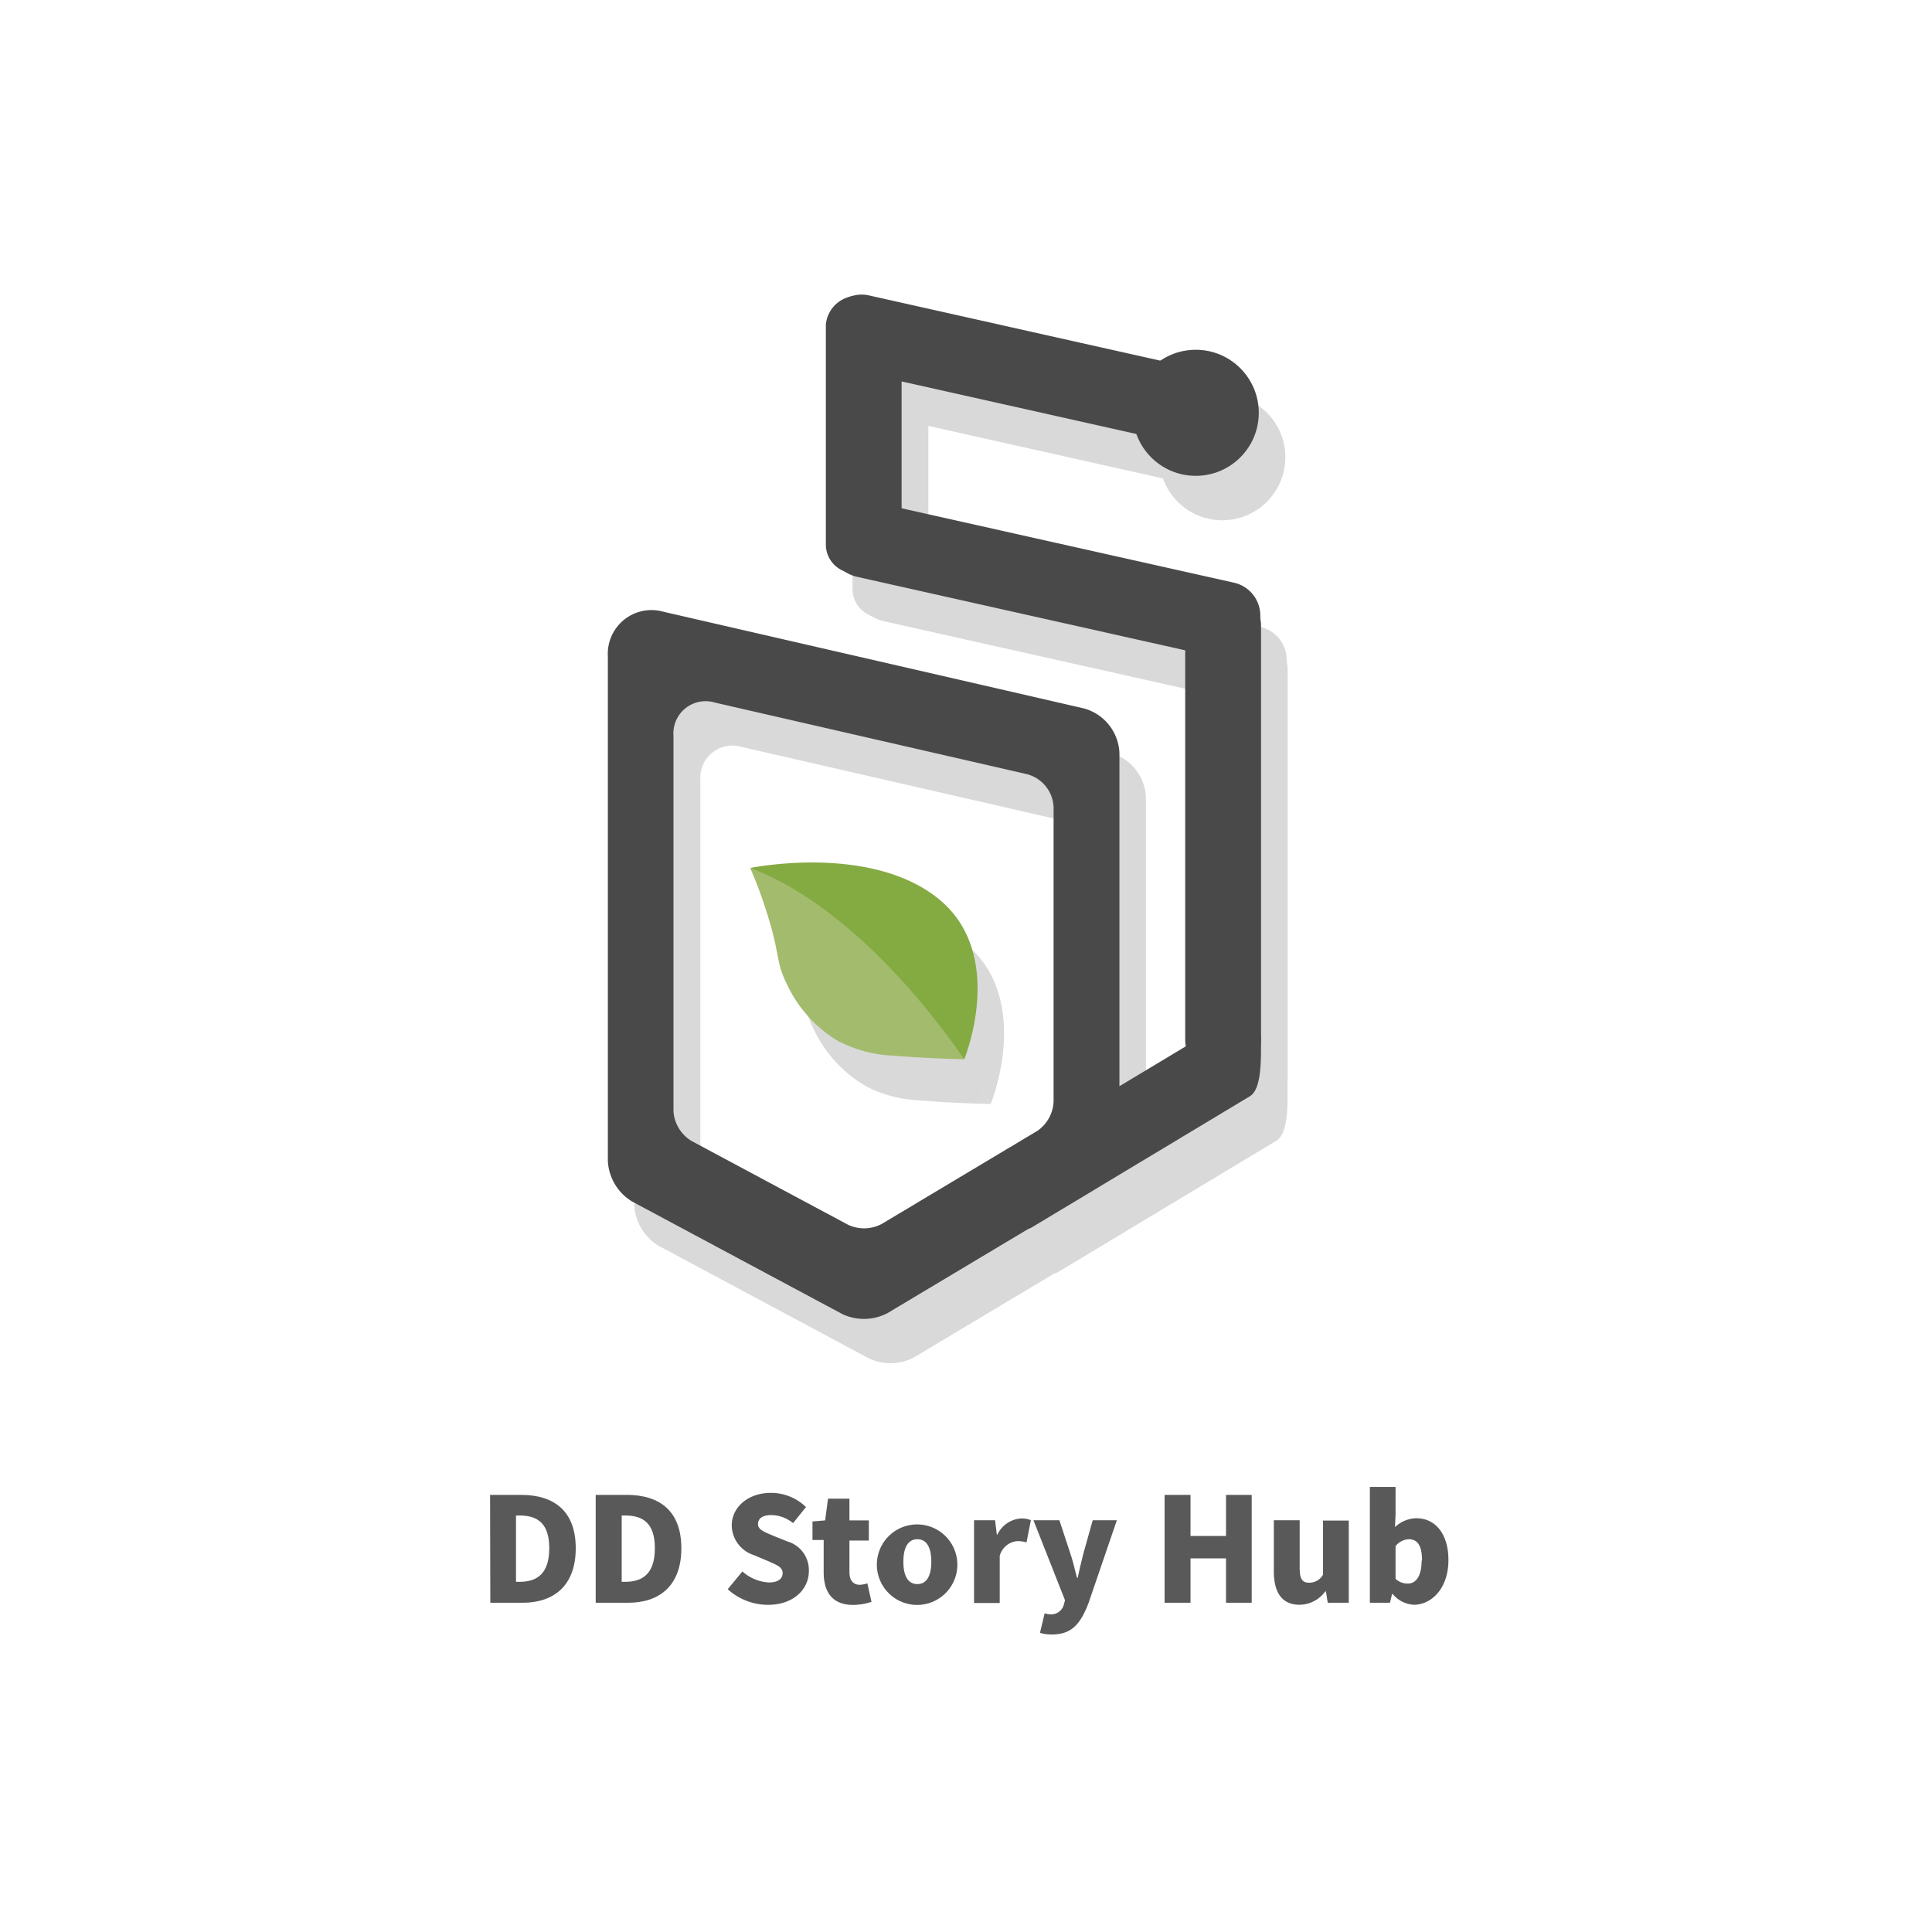 <svg xmlns="http://www.w3.org/2000/svg" viewBox="0 0 240 240"><g style="isolation:isolate"><path d="M60.88,185.7h3.85c4.09,0,6.79,2,6.79,6.63s-2.7,6.77-6.61,6.77h-4Zm3.66,10.8c2.16,0,3.69-1,3.69-4.17s-1.53-4.07-3.69-4.07H64.1v8.24Z" style="fill:#595959"/><path d="M74,185.7h3.86c4.08,0,6.78,2,6.78,6.63s-2.7,6.77-6.6,6.77H74Zm3.66,10.8c2.16,0,3.69-1,3.69-4.17s-1.53-4.07-3.69-4.07h-.43v8.24Z" style="fill:#595959"/><path d="M90.4,197.42l1.82-2.21a5.42,5.42,0,0,0,3.26,1.37c1.19,0,1.74-.45,1.74-1.18s-.73-1-1.89-1.51l-1.71-.72a3.93,3.93,0,0,1-2.72-3.67c0-2.25,2-4.05,4.87-4.05a6.23,6.23,0,0,1,4.35,1.76l-1.6,2a4.33,4.33,0,0,0-2.75-1c-1,0-1.61.4-1.61,1.12s.85,1,2,1.49l1.67.67a3.7,3.7,0,0,1,2.65,3.67c0,2.24-1.87,4.2-5.11,4.2A7.5,7.5,0,0,1,90.4,197.42Z" style="fill:#595959"/><path d="M102.32,195.3v-4h-1.39V189l1.57-.13.36-2.7h2.66v2.7h2.41v2.5h-2.41v3.91c0,1.13.54,1.59,1.3,1.59a3.65,3.65,0,0,0,.93-.18l.51,2.3a7.59,7.59,0,0,1-2.32.38C103.36,199.35,102.32,197.73,102.32,195.3Z" style="fill:#595959"/><path d="M108.94,194a5,5,0,1,1,5,5.37A5,5,0,0,1,108.94,194Zm6.75,0c0-1.71-.54-2.79-1.73-2.79s-1.74,1.08-1.74,2.79.54,2.78,1.74,2.78S115.69,195.68,115.69,194Z" style="fill:#595959"/><path d="M121,188.85h2.61l.22,1.78h.07a3.5,3.5,0,0,1,2.92-2,3,3,0,0,1,1.24.21l-.54,2.76a4.2,4.2,0,0,0-1.12-.16,2.49,2.49,0,0,0-2.21,1.83v5.86H121Z" style="fill:#595959"/><path d="M129.19,202.84l.58-2.43a3.28,3.28,0,0,0,.68.13,1.64,1.64,0,0,0,1.71-1.23l.14-.52-3.92-9.94h3.22L133,193.1c.31.94.52,1.89.79,2.9h.09c.2-1,.44-1.93.67-2.9l1.19-4.25h3l-3.51,10.26c-1,2.63-2.11,3.93-4.54,3.93A4.84,4.84,0,0,1,129.19,202.84Z" style="fill:#595959"/><path d="M144.67,185.7h3.22v5.1h4.41v-5.1h3.19v13.4H152.3v-5.51h-4.41v5.51h-3.22Z" style="fill:#595959"/><path d="M158.24,195.19v-6.34h3.21v5.94c0,1.43.38,1.82,1.19,1.82a1.94,1.94,0,0,0,1.71-1v-6.72h3.2V199.1h-2.61l-.23-1.41h-.08a4,4,0,0,1-3.2,1.66C159.2,199.35,158.24,197.75,158.24,195.19Z" style="fill:#595959"/><path d="M173,198h-.07l-.26,1.1h-2.5V184.71h3.19v3.46l-.07,1.53a4,4,0,0,1,2.64-1.1c2.45,0,4,2.05,4,5.18,0,3.55-2.11,5.57-4.3,5.57A3.63,3.63,0,0,1,173,198Zm3.65-4.14c0-1.8-.52-2.65-1.65-2.65a2.2,2.2,0,0,0-1.64.86v4.06a2.22,2.22,0,0,0,1.53.59C175.81,196.72,176.6,195.91,176.6,193.86Z" style="fill:#595959"/></g><path d="M96.49,113.33c.52,1.2,1.26,3,2,5.35,1.8,5.6,1.09,6.17,2.61,9.21a16.19,16.19,0,0,0,6.62,7.12l.09.05a15.87,15.87,0,0,0,6.24,1.62c4.68.39,9,.46,9,.46s-6.79-10.85-16.41-18C103.34,116.64,101.34,114.6,96.49,113.33Z" style="fill:#d9d9d9"/><path d="M96.49,113.33s14.93-3.08,23.43,3.88,3.15,19.93,3.15,19.93S111.32,118.87,96.49,113.33Z" style="fill:#d9d9d9"/><path d="M158.55,141.71,131.47,158a1.64,1.64,0,0,1-2.26-.56L126,152.14a1.62,1.62,0,0,1,.55-2.22l28.49-17.12a1.62,1.62,0,0,1,2.22.56l2.64.87C160,137,160.08,140.79,158.55,141.71Z" style="fill:#d9d9d9"/><circle cx="151.84" cy="56.8" r="7.83" style="fill:#d9d9d9"/><path d="M129.54,104.23h51.34a4.51,4.51,0,0,1,4.51,4.51v.46a4.45,4.45,0,0,1-4.45,4.45h-51.4a4.45,4.45,0,0,1-4.45-4.45v-.53a4.45,4.45,0,0,1,4.45-4.45Z" transform="translate(264.18 -46.3) rotate(90)" style="fill:#d9d9d9"/><path d="M109.72,46.37h39A4.23,4.23,0,0,1,153,50.59V51.7a4.2,4.2,0,0,1-4.2,4.2h-38.5a4.76,4.76,0,0,1-4.76-4.76v-.57a4.2,4.2,0,0,1,4.2-4.2Z" transform="translate(14.29 -27) rotate(12.62)" style="fill:#d9d9d9"/><path d="M115.32,48.13v25a3.58,3.58,0,0,1-3.59,3.59h-2.26a3.56,3.56,0,0,1-3.57-3.56V45.83a4,4,0,0,1,3.57-3.56h0A5.85,5.85,0,0,1,115.32,48.13Z" style="fill:#d9d9d9"/><path d="M109.69,72.71h46.39a4.19,4.19,0,0,1,4.19,4.19v1.17a4.16,4.16,0,0,1-4.16,4.16h-45.8a4.79,4.79,0,0,1-4.79-4.79v-.58a4.16,4.16,0,0,1,4.16-4.16Z" transform="translate(20.14 -27.17) rotate(12.62)" style="fill:#d9d9d9"/><path d="M137.93,93.51l-52.19-12a5.43,5.43,0,0,0-6.94,5.52v62.72a6.26,6.26,0,0,0,3,5l26.15,14a6.28,6.28,0,0,0,5.59-.13l26.05-15.58a6.34,6.34,0,0,0,2.76-4.87V99A6,6,0,0,0,137.93,93.51Zm-3.75,48.86a4.67,4.67,0,0,1-2.05,3.61l-19.36,11.59a4.68,4.68,0,0,1-4.16.09L89.18,147.23A4.63,4.63,0,0,1,87,143.52V96.9a4,4,0,0,1,5.15-4.11l38.8,8.9a4.42,4.42,0,0,1,3.27,4.11Z" style="fill:#d9d9d9"/><path d="M93.19,107.82c.52,1.2,1.26,3,2,5.34,1.81,5.61,1.09,6.18,2.62,9.22a16.19,16.19,0,0,0,6.61,7.12l.09,0a15.57,15.57,0,0,0,6.24,1.62c4.68.39,9,.46,9,.46s-6.78-10.85-16.41-18C100.05,111.12,98.05,109.08,93.19,107.82Z" style="fill:#a3bb6d"/><path d="M93.19,107.82s14.94-3.08,23.44,3.87,3.14,19.93,3.14,19.93S108,113.36,93.19,107.82Z" style="fill:#84aa42"/><path d="M155.25,136.19l-27.08,16.28a1.66,1.66,0,0,1-2.26-.57l-3.17-5.27a1.62,1.62,0,0,1,.55-2.22l28.49-17.12a1.62,1.62,0,0,1,2.22.55l2.64.87C156.65,131.45,156.78,135.28,155.25,136.19Z" style="fill:#494949"/><circle cx="148.54" cy="51.28" r="7.83" style="fill:#494949"/><path d="M126.24,98.72h51.34a4.51,4.51,0,0,1,4.51,4.51v.46a4.45,4.45,0,0,1-4.45,4.45h-51.4a4.45,4.45,0,0,1-4.45-4.45v-.53A4.45,4.45,0,0,1,126.24,98.72Z" transform="translate(255.37 -48.51) rotate(90)" style="fill:#494949"/><path d="M106.42,40.85h39a4.23,4.23,0,0,1,4.23,4.23v1.11a4.2,4.2,0,0,1-4.2,4.2H107a4.76,4.76,0,0,1-4.76-4.76V45A4.2,4.2,0,0,1,106.42,40.85Z" transform="translate(13.01 -26.42) rotate(12.62)" style="fill:#494949"/><path d="M112,42.61v25a3.59,3.59,0,0,1-3.59,3.59h-2.26a3.56,3.56,0,0,1-3.56-3.57V40.32a3.94,3.94,0,0,1,3.56-3.56h0A5.85,5.85,0,0,1,112,42.61Z" style="fill:#494949"/><path d="M106.39,67.2h46.39A4.19,4.19,0,0,1,157,71.39v1.17a4.16,4.16,0,0,1-4.16,4.16H107a4.79,4.79,0,0,1-4.79-4.79v-.58a4.16,4.16,0,0,1,4.16-4.16Z" transform="translate(18.85 -26.58) rotate(12.62)" style="fill:#494949"/><path d="M134.64,88,82.44,76a5.43,5.43,0,0,0-6.93,5.53v62.72a6.27,6.27,0,0,0,3,5l26.15,14a6.31,6.31,0,0,0,5.59-.13l26.05-15.58a6.31,6.31,0,0,0,2.76-4.87V93.52A6,6,0,0,0,134.64,88Zm-3.76,48.85a4.67,4.67,0,0,1-2,3.62l-19.36,11.58a4.68,4.68,0,0,1-4.16.1L85.88,141.72A4.66,4.66,0,0,1,83.66,138V91.39a4,4,0,0,1,5.16-4.11l38.79,8.9a4.42,4.42,0,0,1,3.27,4.1Z" style="fill:#494949"/></svg>